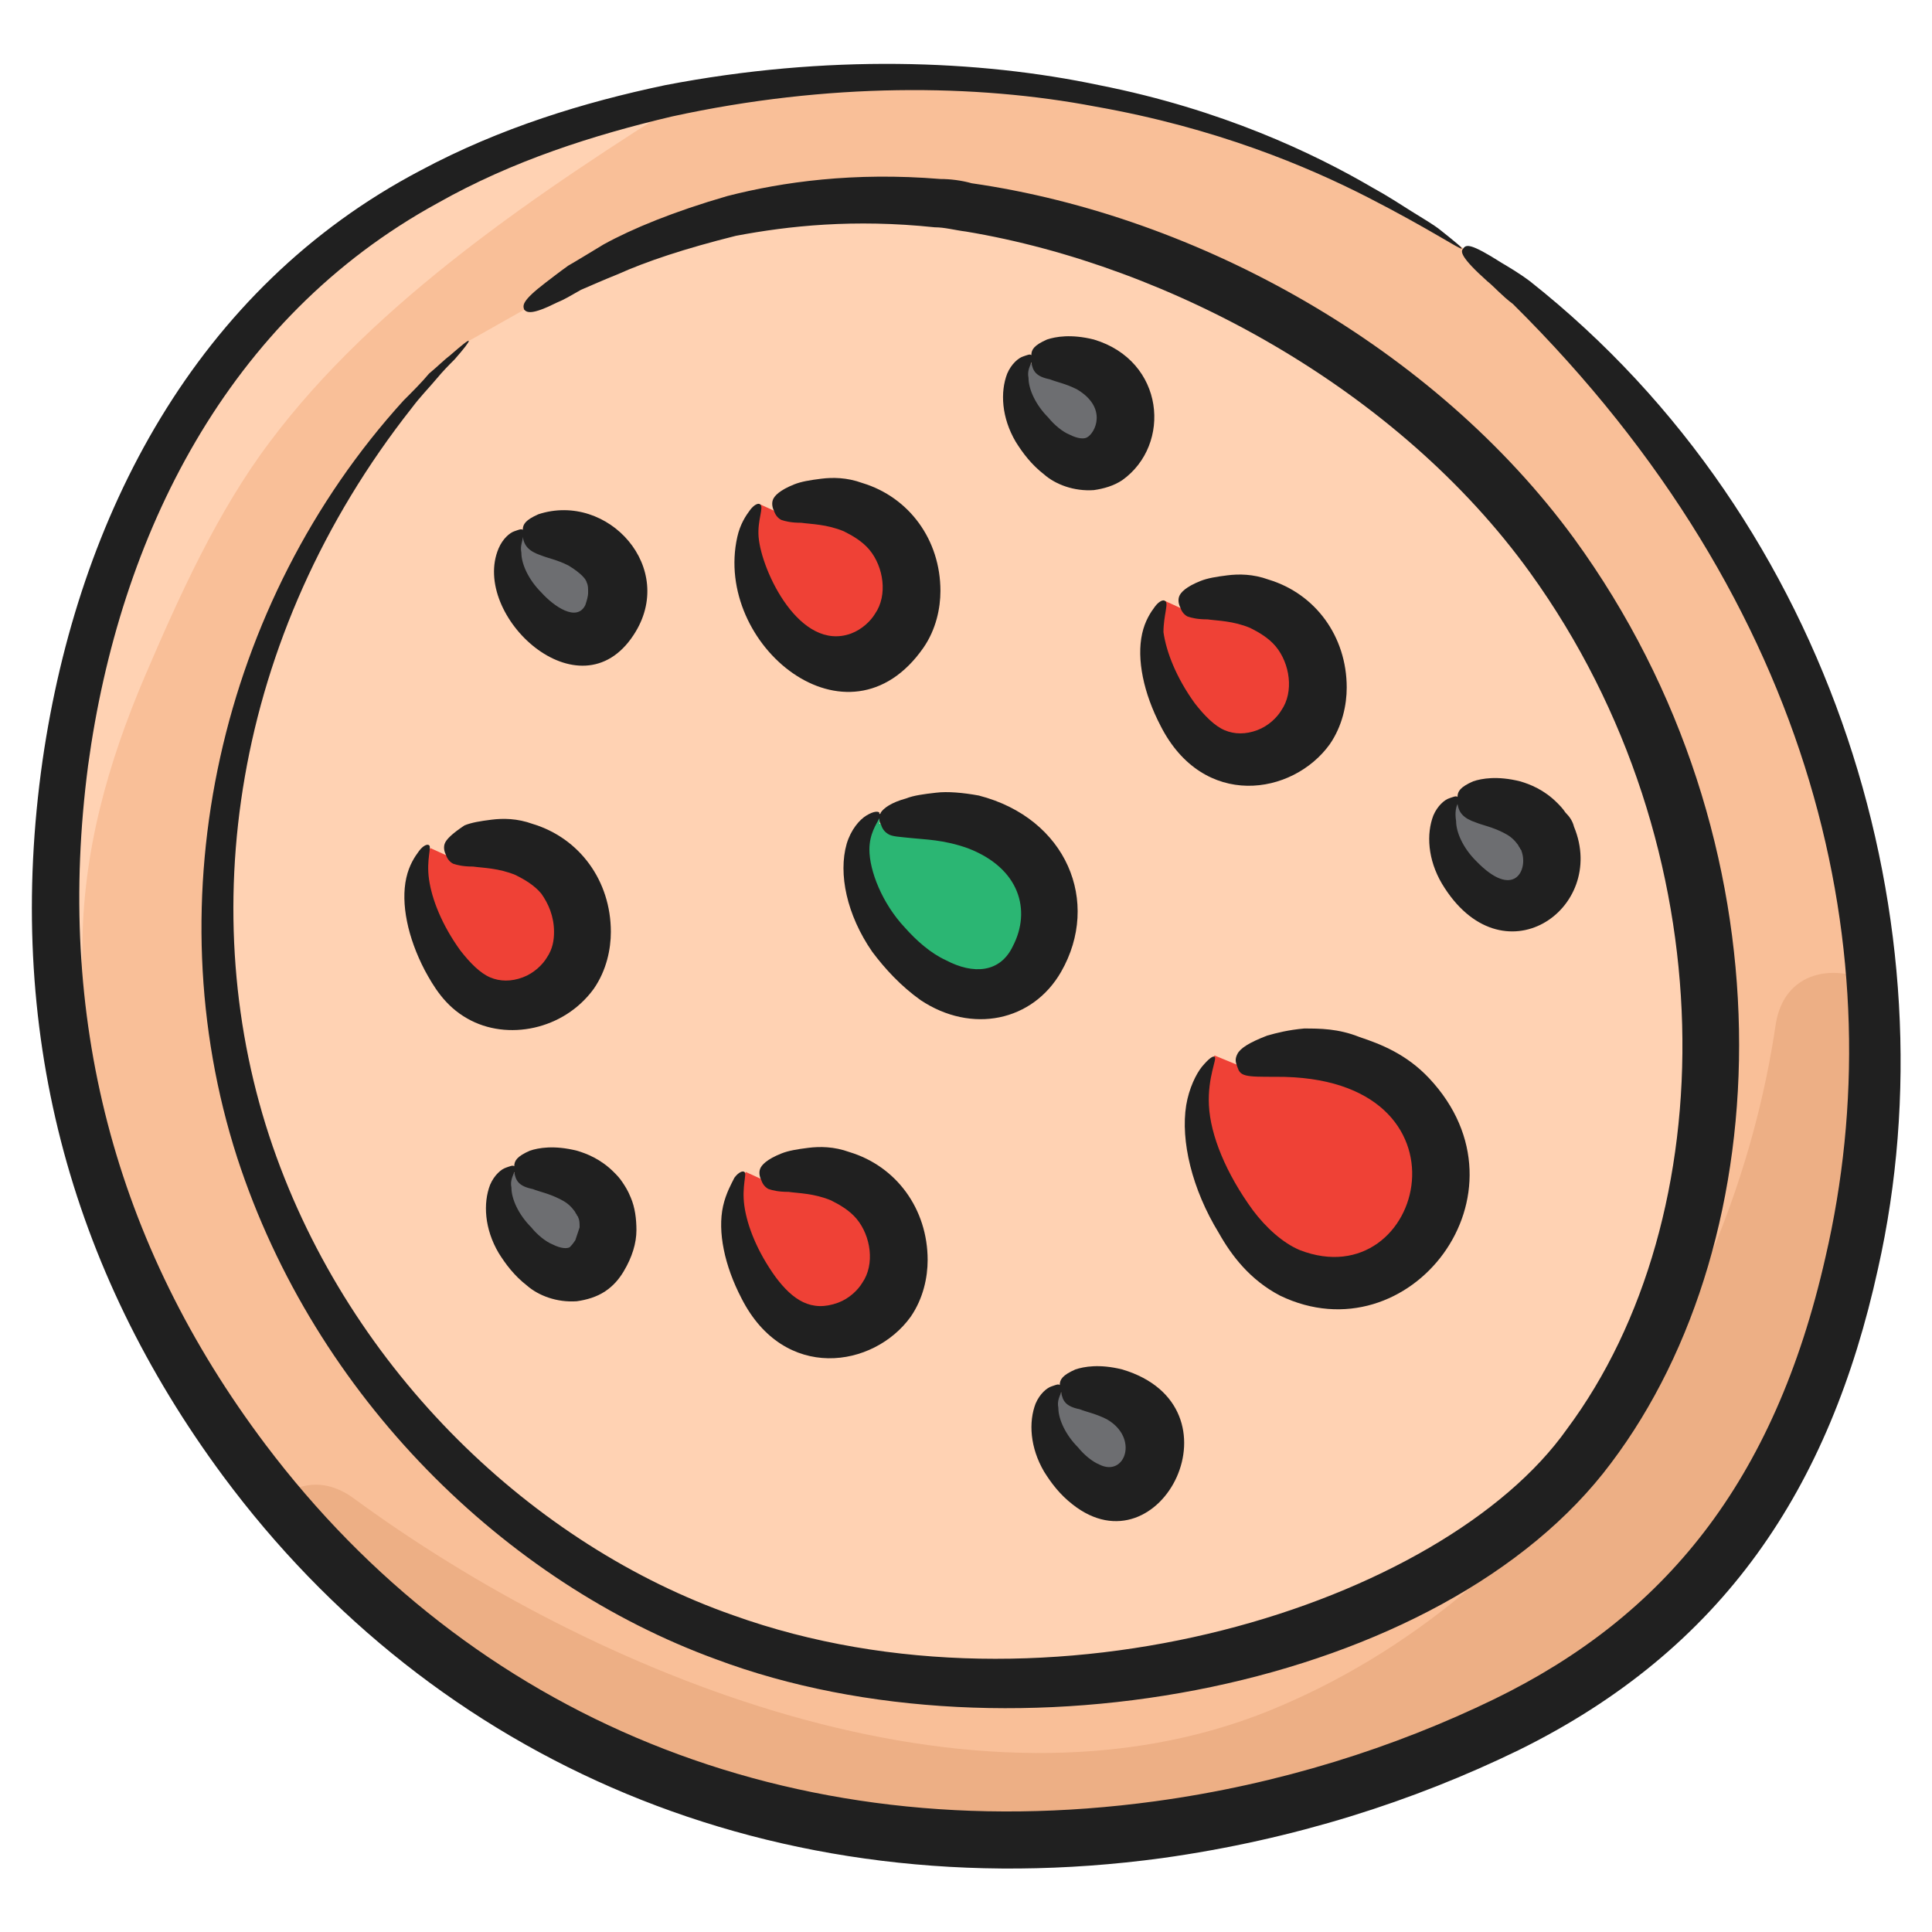 <svg id="Layer_1" enable-background="new 0 0 136 136" height="512" viewBox="0 0 136 136" width="512" xmlns="http://www.w3.org/2000/svg"><g><g><path d="m129.9 91c-.2.8-.5 1.6-.7 2.5-2.5 8-6.6 15.6-12.8 21.2-1.8 1.6-3.8 3-5.9 4.3-3 1.8-6.2 3.3-9.5 4.6-16.3 6.5-34.8 8-51.5 2.5-11.7-3.8-22.1-11.1-30-20.5-6.9-8.2-11.9-18-14.2-28.5-.5-2.2-.8-4.4-1.1-6.7-1.5-14.4 1.8-29.9 9.5-42.1 7.8-12.3 21-18.9 34.9-21.5 4.4-.8 8.8-1.2 13.2-1.4 14.5-.4 29.2 3.6 41.1 12 16.8 11.8 27.3 31.5 28.8 51.8.6 7.4 0 14.7-1.8 21.8z" fill="#f9bf98"/></g><g><path d="m33 24c-14 12.7-20.5 33.1-16.5 51.6s18.3 34.4 36.3 40.3c13.7 4.5 28.9 3.3 42.3-2.1 4.5-1.8 8.9-4.1 12.6-7.4 5.7-5 9.2-12.1 11.1-19.4 5.8-22.1-3.4-47.4-22.1-60.5s-41.1-17.8-59.8-4.7" fill="#ffd2b3"/></g><g><path d="m30.3 59.7c-1.5 2.2-.6 5.3.7 7.6.6 1.2 1.4 2.3 2.6 3 2.3 1.4 5.6.4 6.9-2 1.3-2.3.6-5.5-1.5-7.3-2.1-1.7-5.1-2-7.6-.8" fill="#ef4136"/></g><g><path d="m52.5 82.5c-1.5 2.2-.6 5.3.7 7.6.6 1.2 1.4 2.3 2.6 3 2.3 1.4 5.6.4 6.9-2 1.3-2.3.6-5.5-1.5-7.3s-5.1-2-7.6-.8" fill="#ef4136"/></g><g><path d="m53.5 35.5c-1.5 2.2-.6 5.3.7 7.6.6 1.2 1.4 2.3 2.6 3 2.3 1.4 5.6.4 6.9-2 1.3-2.3.6-5.5-1.5-7.3-2.1-1.7-5.1-2-7.6-.8" fill="#ef4136"/></g><g><path d="m82 42.3c-1.5 2.2-.6 5.3.7 7.6.6 1.2 1.4 2.3 2.6 3 2.3 1.4 5.6.4 6.9-2 1.3-2.3.6-5.5-1.5-7.3-2.1-1.7-5.1-2-7.6-.8" fill="#ef4136"/></g><g><path d="m85.5 74.3c-2.2 3.1-1 7.4 1 10.7 1 1.6 2.1 3.2 3.8 4.2 3.4 2 8.3.5 10.3-2.8 1.9-3.3.8-7.8-2.2-10.2s-7.6-2.8-11.2-1.2" fill="#ef4136"/></g><g><path d="m48.6 6.8c-10.5 6.6-22.2 14.4-29.6 24.3-3.7 4.9-6.4 10.9-8.8 16.5-2.6 6.1-4.4 12.4-4.4 19.2 0 1.7-.6 2.9-1.6 3.7-1.5-14.5 1.8-30 9.5-42.2 7.8-12.4 21-18.9 34.9-21.5z" fill="#ffd2b3"/></g><g><path d="m129.9 91c-.2.8-.5 1.6-.7 2.5-4.3 9.7-10.7 18.6-18.7 25.5-3 1.8-6.2 3.3-9.5 4.6-16.3 6.5-34.8 8-51.5 2.5-11.7-3.8-22.1-11.1-30-20.5 1.4-1.2 3.3-1.6 5.3-.2 17 12.5 43.7 23.5 64.6 15 19.6-8 32.6-27.9 35.6-48.3.6-3.8 4.2-4.3 6.8-2.9.5 7.4-.1 14.7-1.9 21.8z" fill="#edaf85"/></g><g><path d="m61.9 57.3c-2.8 2-1.4 6.5.8 9.1 1.8 2.2 4.5 4.1 7.2 3.5 3.8-.8 5.1-6.3 2.7-9.4s-7-3.7-10.7-2.5" fill="#2bb673"/></g><g><path d="m36.9 37.4c-1.7 1-1 3.7.1 5.2 1 1.3 2.4 2.5 4 2.3 2.2-.3 3.1-3.4 1.8-5.3-1.3-1.8-3.9-2.3-6-1.8" fill="#6d6e71"/></g><g><path d="m36.1 82.2c-1.7 1-1 3.7.1 5.2 1 1.3 2.4 2.5 4 2.3 2.2-.3 3.1-3.4 1.8-5.3-1.3-1.8-3.9-2.3-6-1.8" fill="#6d6e71"/></g><g><path d="m74.6 97.7c-1.7 1-1 3.7.1 5.2 1 1.3 2.4 2.5 4 2.3 2.2-.3 3.1-3.4 1.8-5.3-1.3-1.8-3.9-2.3-6-1.8" fill="#6d6e71"/></g><g><path d="m102.6 56.2c-1.7 1-1 3.7.1 5.2 1 1.3 2.4 2.5 4 2.3 2.2-.3 3.1-3.4 1.8-5.3-1.3-1.8-3.9-2.3-6-1.8" fill="#6d6e71"/></g><g><g><path d="m72.6 25.2c-1.7 1-1 3.7.1 5.2 1 1.3 2.4 2.5 4 2.3 2.2-.3 3.1-3.4 1.8-5.3-1.3-1.8-3.9-2.3-6-1.8" fill="#6d6e71"/></g><g fill="#202020"><path d="m107.7 19.8c-.8-.6-1.5-1-2-1.3-2.2-1.4-2.5-1.3-2.7-1-.2.2-.2.6 1.7 2.3.5.4 1 1 1.8 1.6 21.4 21.2 26.9 46 22 67.1-3.6 15.9-11.4 25.3-23.3 31.1-7 3.4-15.1 6-23.9 7.2-25.7 3.5-48.2-6-62.6-25.1-10.7-14.2-14.8-30.2-12.5-47.8 2.2-16.2 9.8-31.5 24.6-39.6 5.3-3 11-4.8 16.5-6.1 11-2.4 21.4-2.3 29.8-.7 8.5 1.5 14.9 4.2 19.2 6.4s6.5 3.7 6.6 3.6c0-.1-.5-.5-1.5-1.3-.5-.4-1.2-.8-2-1.3s-1.7-1.1-2.8-1.7c-4.1-2.4-10.6-5.5-19.2-7.2-8.5-1.8-19.2-2.2-30.6 0-5.7 1.2-11.6 3-17.2 6-15.8 8.3-24.1 24.3-26.6 41.5-2.7 18.9 1.9 35.8 12.7 50.4 14.9 20.1 38.8 30.6 66.1 26.9 9.3-1.3 17.7-4 25.1-7.6 14.4-7.1 21.9-18.4 25.3-33.9 5.4-24-3-52.5-24.5-69.5z"/><path d="m66.2 12.6c-6.1-.5-11.1.2-15 1.2-3.8 1.1-6.7 2.3-8.7 3.4-1 .6-1.8 1.1-2.5 1.5-.7.5-1.2.9-1.6 1.2-1.7 1.3-1.6 1.6-1.5 1.9.2.2.5.4 2.3-.5.5-.2 1-.5 1.7-.9.7-.3 1.6-.7 2.6-1.1 2-.9 4.7-1.8 8.3-2.7 3.7-.7 8.3-1.2 14-.6.7 0 1.4.2 2.2.3 14.4 2.4 30.4 11.1 39.7 24 14 19.4 13.7 45.4 2.6 60.3-8.7 12.3-36.4 21.1-58.7 13.1-14-4.9-26.9-17.1-32.4-33-5.6-16.2-2.9-35.9 9.8-52 .6-.8 1.2-1.4 1.7-2s.9-1 1.3-1.4c.7-.8 1-1.2 1-1.3s-.5.3-1.3 1c-.4.3-.9.8-1.5 1.3-.5.6-1.1 1.2-1.8 1.9-12.9 14.2-17.6 35-11.7 53.3 5.5 16.9 18.9 29.9 33.7 35.3 20.8 7.8 51.2 2 63-13.8 12-15.9 12.9-43.8-2.6-65.1-9.8-13.4-26.4-22.7-42.4-25-.7-.2-1.5-.3-2.2-.3z"/><path d="m31.3 59.4c-.1.3 0 .6.1.8.1.3.3.5.5.6.3.1.7.2 1.4.2.7.1 1.8.1 3 .6.6.3 1.3.7 1.8 1.3.5.7.9 1.6.9 2.7 0 .6-.1 1.2-.5 1.8-.3.5-.9 1.1-1.7 1.4s-1.6.3-2.3 0-1.4-1-2.1-1.9c-1.3-1.8-2-3.6-2.2-5s.2-2.3 0-2.4c-.1-.1-.4 0-.7.4s-.7 1-.9 1.9c-.4 1.8.1 4.2 1.3 6.5.6 1.1 1.4 2.5 3 3.4 2.8 1.6 6.8.8 8.9-2.1.9-1.3 1.2-2.8 1.2-4 0-3.6-2.2-6.6-5.5-7.6-1.1-.4-2.1-.4-2.9-.3s-1.4.2-1.9.4c-.9.6-1.3 1-1.4 1.3z"/><path d="m50.9 84.9c-.4 1.8.1 4.2 1.3 6.5 3 5.9 9.3 4.9 11.9 1.3.9-1.3 1.2-2.8 1.2-4 0-3.6-2.2-6.6-5.5-7.6-1.1-.4-2.1-.4-2.9-.3s-1.4.2-1.9.4c-1 .4-1.4.8-1.5 1.1s0 .6.1.8c.1.3.3.5.5.6.3.1.7.2 1.4.2.7.1 1.8.1 3 .6.6.3 1.3.7 1.8 1.3 1 1.2 1.3 3.2.4 4.5-.3.5-.9 1.1-1.7 1.4-1.9.7-3.2-.2-4.4-1.8-1.3-1.8-2-3.6-2.2-5s.2-2.3 0-2.4c-.1-.1-.4 0-.7.4-.2.4-.6 1.1-.8 2z"/><path d="m53.5 35.5c-.1-.1-.4 0-.7.4s-.7 1-.9 1.9c-1.7 7.6 7.8 15.4 13.1 7.8.9-1.3 1.2-2.8 1.2-4 0-3.6-2.2-6.6-5.5-7.6-1.1-.4-2.1-.4-2.9-.3s-1.4.2-1.9.4c-1 .4-1.4.8-1.5 1.1s0 .6.1.8c.1.3.3.5.5.6.3.1.7.2 1.4.2.7.1 1.8.1 3 .6.6.3 1.3.7 1.8 1.3 1 1.2 1.3 3.2.4 4.5-.3.5-.9 1.1-1.7 1.4-3.6 1.3-6.3-4.4-6.5-6.8-.1-1.2.4-2.1.1-2.3z"/><path d="m82 42.3c-.1-.1-.4 0-.7.4s-.7 1-.9 1.9c-.4 1.8.1 4.2 1.3 6.5 3 5.9 9.3 4.9 11.9 1.3.9-1.3 1.2-2.8 1.2-4 0-3.6-2.2-6.6-5.5-7.6-1.1-.4-2.1-.4-2.9-.3s-1.4.2-1.9.4c-1 .4-1.4.8-1.5 1.1s0 .6.1.8c.1.3.3.5.5.6.3.1.7.2 1.4.2.7.1 1.8.1 3 .6.6.3 1.3.7 1.8 1.3 1 1.2 1.3 3.2.4 4.5-.3.5-.9 1.1-1.7 1.4s-1.6.3-2.3 0-1.4-1-2.1-1.9c-1.3-1.8-2-3.6-2.2-5 0-1.2.4-2.1.1-2.2z"/><path d="m91.8 72.4c-1.1.1-1.9.3-2.6.5-1.3.5-1.9.9-2.1 1.3s-.1.6 0 .9.2.5.6.6 1 .1 2.1.1c14.5-.1 10.5 15.6 1.7 12.2-1.2-.5-2.4-1.6-3.3-2.8-1.9-2.6-3-5.3-3.1-7.4-.1-2 .6-3.3.4-3.4-.1-.1-.4.1-.9.7-.4.5-.9 1.5-1.1 2.7-.4 2.5.4 5.9 2.3 9 .9 1.6 2.2 3.3 4.3 4.4 9.1 4.4 18.1-7.2 10.5-15.3-1.6-1.7-3.4-2.4-4.9-2.9-1.5-.6-2.8-.6-3.9-.6z"/><path d="m65.9 55.8c-.9.1-1.6.2-2.1.4-1.1.3-1.6.7-1.8 1 0 0 0 .1-.1.1 0 0 0 0 0-.1-.1-.1-.4-.1-.9.2s-1.1 1-1.4 2c-.6 2.1 0 5 1.8 7.6.9 1.2 2 2.4 3.4 3.4 3.6 2.4 7.9 1.5 9.9-2 2.8-4.9.4-10.8-5.8-12.4-1.1-.2-2.2-.3-3-.2zm5.4 10.8c-.9 1.9-2.8 2-4.7 1-1.1-.5-2.1-1.4-2.9-2.3-1.6-1.7-2.5-4-2.5-5.5 0-1.1.5-1.8.7-2.2 0 .1 0 .3.1.4.1.3.2.5.5.7s.8.2 1.7.3 2.2.1 3.9.7c3.7 1.4 4.5 4.4 3.2 6.9z"/><path d="m44.6 44.7c3.1-4.7-1.8-10.1-6.7-8.5-.9.4-1.1.7-1.1 1.1-.1-.1-.3 0-.6.1s-.8.5-1.1 1.2c-2 4.7 5.7 11.9 9.5 6.1zm-7.8-6.9c.1 0 .1 0 0 0 .1.6.4 1 1.3 1.3.5.2 1.1.3 1.9.7.5.3 1.2.8 1.3 1.2.1.2.1.4.1.7s-.1.6-.2.9c-.6 1.2-2.2.1-3.1-.9-.9-.9-1.4-2-1.4-2.8-.1-.5.1-.8.1-1.1z"/><path d="m43.8 83.2c-.2-.3-.4-.5-.6-.7-.9-.9-1.9-1.3-2.6-1.5-1.6-.4-2.7-.2-3.3 0-.9.4-1.1.7-1.1 1.1-.1-.1-.3 0-.6.1s-.8.5-1.1 1.2c-.5 1.3-.4 3.1.6 4.8.5.8 1.1 1.6 2 2.3.8.7 2.1 1.2 3.5 1.1.7-.1 1.4-.3 2-.7s1-.9 1.3-1.4c.6-1 .9-2 .9-2.9 0-.8-.1-1.6-.4-2.3-.2-.5-.4-.8-.6-1.1zm-3.3 4.1c-.2.3-.3.4-.4.5-.2.1-.6.1-1.2-.2-.5-.2-1.1-.7-1.5-1.2-.9-.9-1.4-2-1.4-2.8-.1-.5.1-.8.2-1.1.1.6.3 1 1.3 1.2.5.2 1.1.3 1.9.7.4.2.7.4 1 .8.1.1.1.2.2.3 0 .1.1.1.1.2.1.2.1.4.1.7-.1.3-.2.6-.3.9z"/><path d="m79 96.4c-1.6-.4-2.7-.2-3.3 0-.9.4-1.1.7-1.1 1.1-.1-.1-.3 0-.6.1s-.8.5-1.1 1.2c-.5 1.3-.4 3.1.6 4.8.5.8 1.1 1.6 2 2.3 6.2 4.9 12.2-6.9 3.5-9.5zm-1.6 6.7c-.5-.2-1.1-.7-1.5-1.2-.9-.9-1.4-2-1.4-2.8-.1-.5.1-.8.2-1.1.1.6.3 1 1.3 1.2.5.2 1.1.3 1.9.7 2.3 1.3 1.3 4.1-.5 3.2z"/><path d="m110.8 58.2c-.1-.4-.3-.7-.6-1-.2-.3-.4-.5-.6-.7-.9-.9-1.9-1.3-2.6-1.5-1.6-.4-2.7-.2-3.3 0-.9.4-1.1.7-1.1 1.1-.1-.1-.3 0-.6.1s-.8.5-1.1 1.2c-.5 1.3-.4 3.1.6 4.8 4.2 7 11.7 1.8 9.3-4zm-8.2-1.6c.1.6.4 1 1.3 1.3.5.2 1.1.3 1.9.7.4.2.7.4 1 .8.1.1.1.2.2.3 0 .1.1.1.1.2.5 1.3-.5 3.5-3.2.7-.9-.9-1.4-2-1.4-2.8-.1-.6 0-1 .1-1.2z"/><path d="m77 23.9c-1.6-.4-2.7-.2-3.3 0-.9.4-1.1.7-1.1 1.1-.1-.1-.3 0-.6.1s-.8.5-1.1 1.2c-.5 1.3-.4 3.1.6 4.8.5.8 1.1 1.6 2 2.3.8.7 2.1 1.2 3.5 1.1.7-.1 1.4-.3 2-.7 3.5-2.5 3-8.4-2-9.9zm-.5 6.9c-.2.1-.6.1-1.2-.2-.5-.2-1.1-.7-1.5-1.2-.9-.9-1.4-2-1.4-2.8-.1-.5.1-.8.2-1.1.1.6.3 1 1.3 1.2.5.2 1.1.3 1.9.7 2.2 1.3 1.3 3.1.7 3.4z"/></g></g></g></svg>